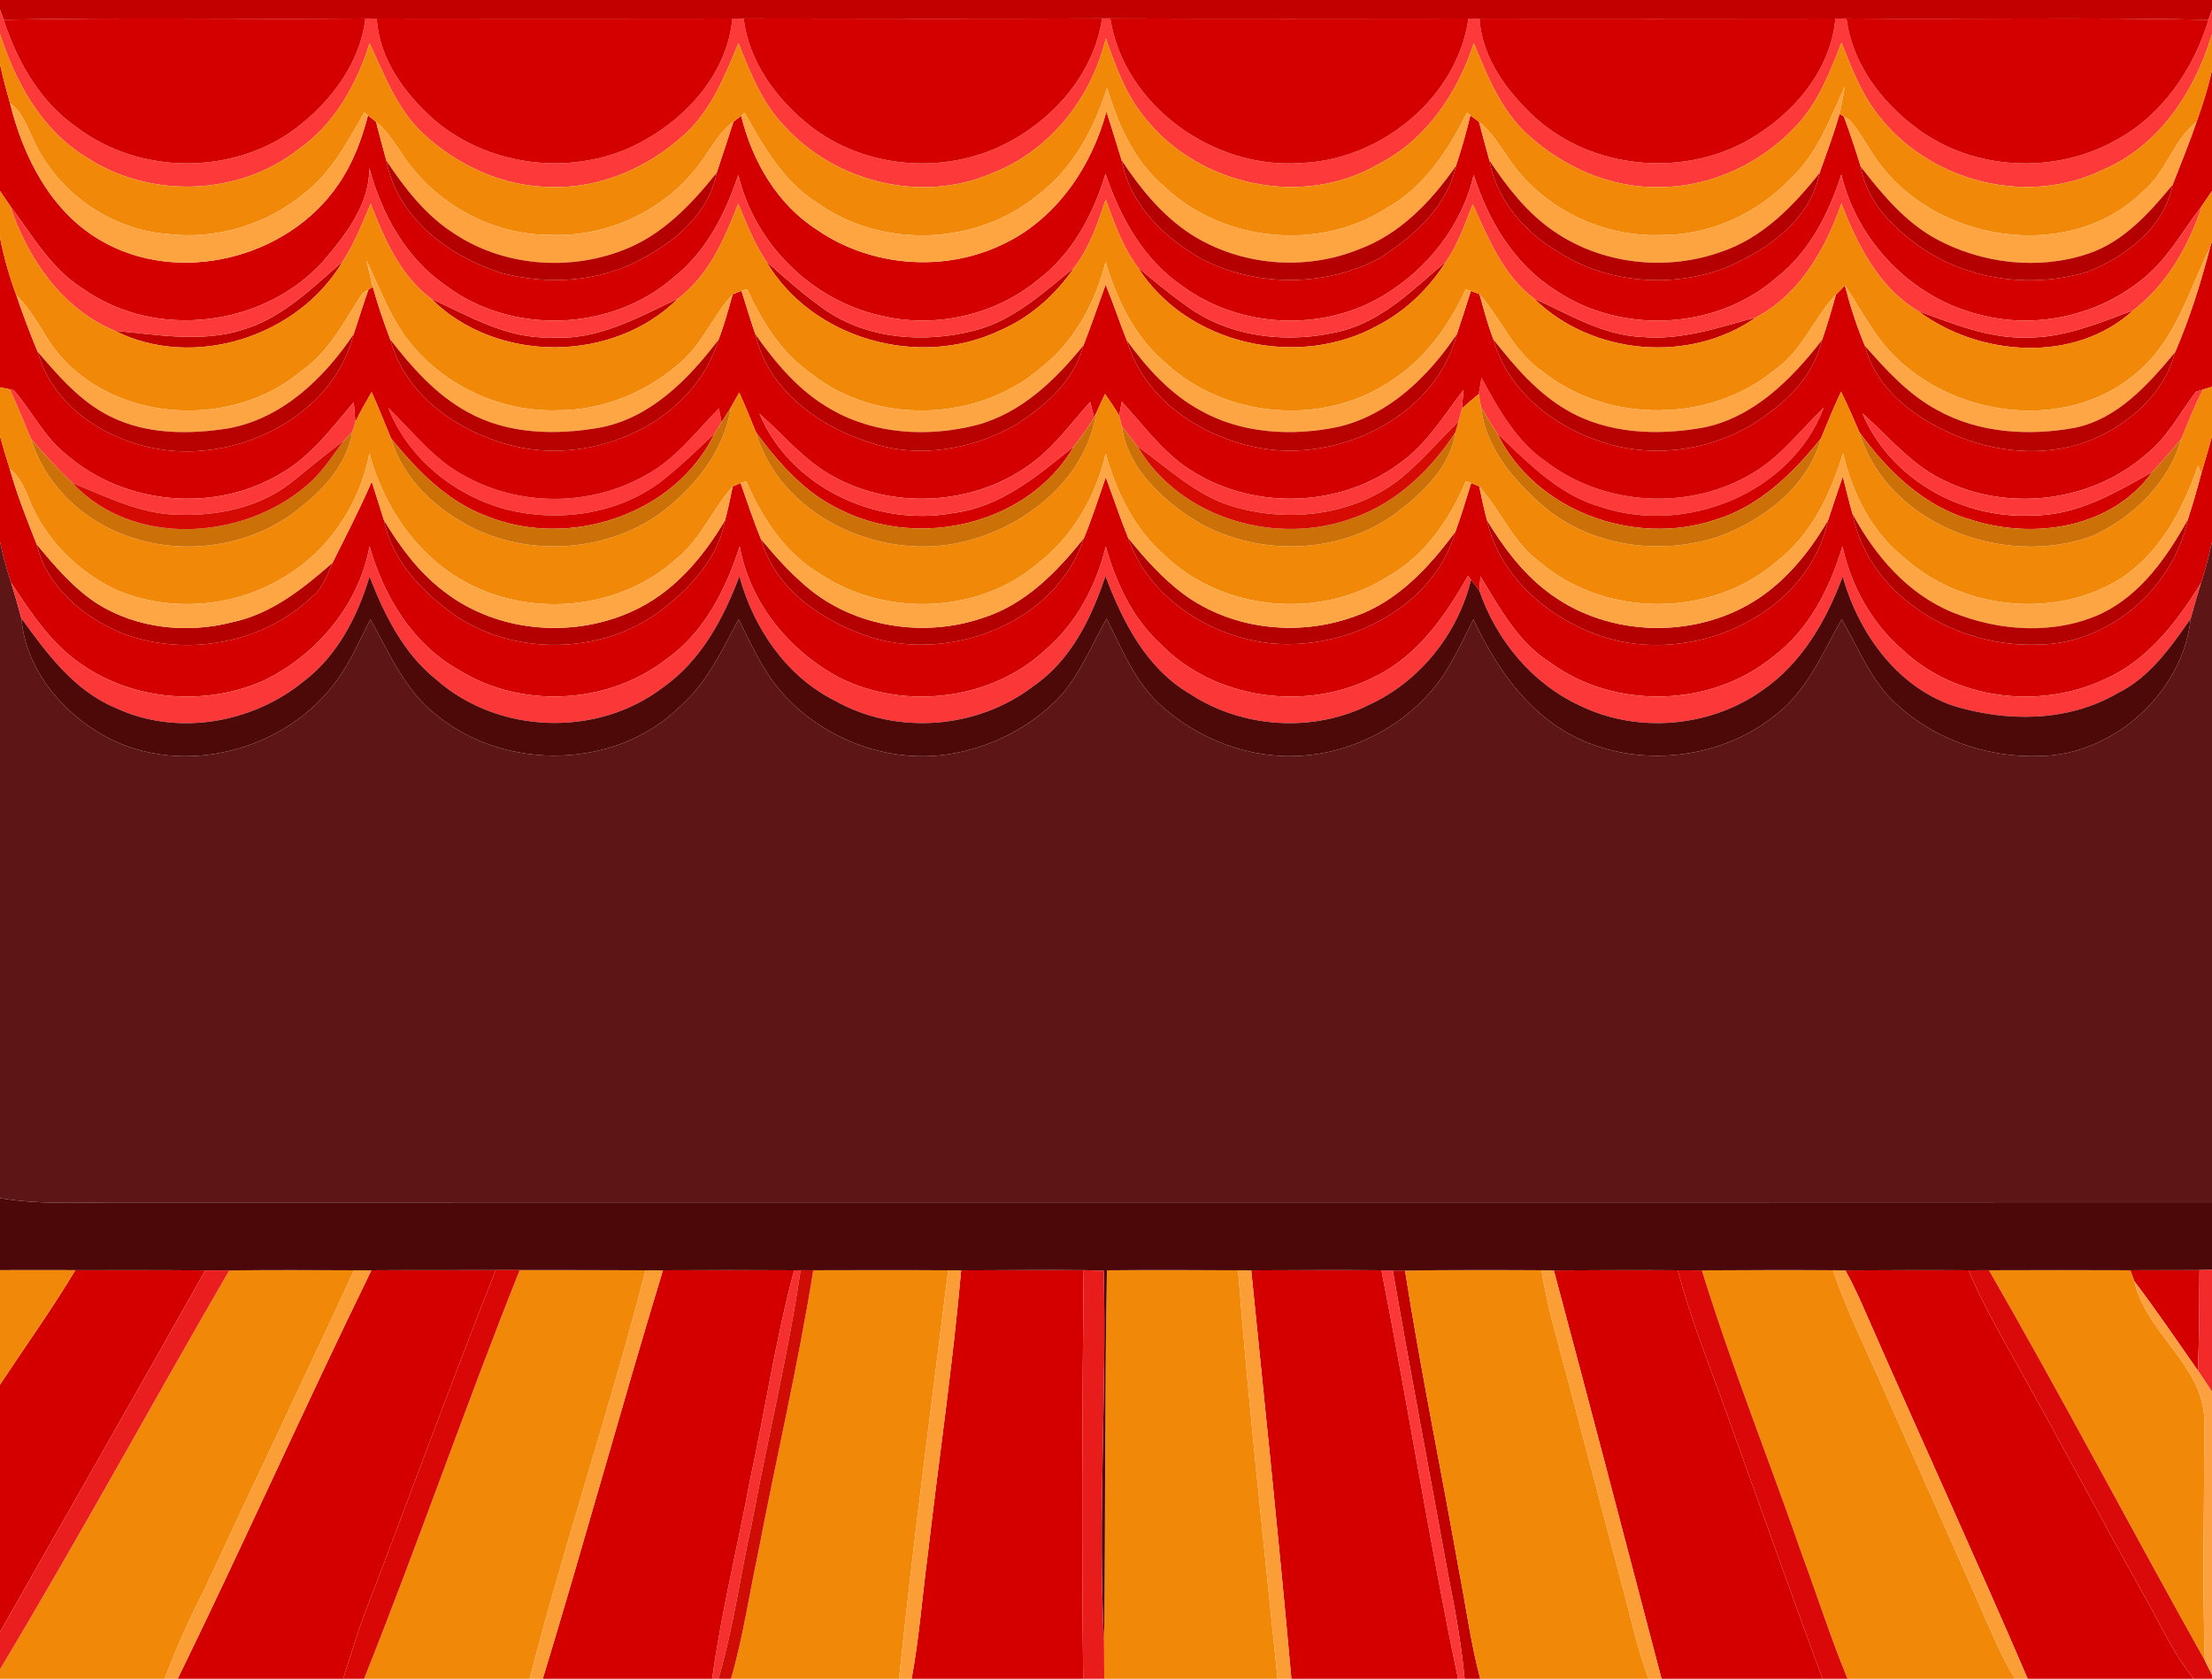 <?xml version="1.0" encoding="UTF-8" ?>
<!DOCTYPE svg PUBLIC "-//W3C//DTD SVG 1.1//EN" "http://www.w3.org/Graphics/SVG/1.1/DTD/svg11.dtd">
<svg width="357pt" height="271pt" viewBox="0 0 357 271" version="1.1" xmlns="http://www.w3.org/2000/svg">
<g id="#c20000ff">
<path fill="#c20000" opacity="1.00" d=" M 0.00 0.00 L 357.00 0.00 L 357.00 1.59 C 356.86 1.99 356.58 2.80 356.44 3.20 C 336.97 2.78 317.49 3.15 298.01 2.99 C 297.41 3.00 296.82 3.00 296.22 3.00 C 277.07 3.04 257.93 3.02 238.78 3.01 C 238.18 3.01 237.59 3.01 237.00 3.00 C 217.73 3.02 198.46 3.05 179.19 2.98 C 178.86 2.98 178.19 2.98 177.86 2.98 C 158.58 3.06 139.30 3.02 120.02 2.99 C 119.41 3.00 118.80 3.01 118.20 3.00 C 99.07 3.02 79.94 3.04 60.81 3.00 C 60.19 3.00 59.58 2.99 58.97 2.99 C 39.51 3.16 20.04 2.79 0.58 3.19 C 0.43 2.79 0.14 1.98 0.00 1.57 L 0.00 0.00 Z" />
<path fill="#c20000" opacity="1.00" d=" M 39.19 53.22 C 45.59 51.33 50.41 46.45 55.32 42.19 C 48.17 54.34 31.27 59.81 18.56 53.40 C 25.39 54.00 32.48 55.37 39.19 53.22 Z" />
<path fill="#c20000" opacity="1.00" d=" M 123.66 42.19 C 126.70 44.90 129.75 47.62 133.08 49.96 C 140.06 54.81 149.24 55.43 157.29 53.35 C 163.58 51.73 168.46 47.20 173.36 43.20 C 170.36 47.60 166.26 51.26 161.34 53.36 C 148.31 59.58 131.04 54.75 123.66 42.19 Z" />
<path fill="#c20000" opacity="1.00" d=" M 216.43 53.45 C 223.21 51.75 228.21 46.58 233.38 42.21 C 230.68 46.51 226.94 50.15 222.43 52.50 C 209.62 59.66 191.63 55.71 183.66 43.19 C 186.22 45.36 188.83 47.49 191.57 49.44 C 198.64 54.58 208.10 55.53 216.43 53.45 Z" />
<path fill="#c20000" opacity="1.00" d=" M 69.58 48.22 C 75.76 51.05 81.94 54.77 88.99 54.46 C 96.40 55.03 102.96 51.24 109.42 48.21 C 98.87 58.67 80.13 58.68 69.58 48.22 Z" />
<path fill="#c20000" opacity="1.00" d=" M 247.59 48.20 C 253.19 50.71 258.66 54.13 264.97 54.39 C 271.29 54.99 277.37 52.85 283.39 51.24 C 272.70 58.77 256.89 57.34 247.59 48.20 Z" />
<path fill="#c20000" opacity="1.00" d=" M 309.59 50.22 C 315.21 52.24 320.92 54.65 327.01 54.49 C 333.05 54.57 338.71 52.17 344.27 50.11 C 334.83 58.74 319.44 57.57 309.59 50.22 Z" />
<path fill="#c20000" opacity="1.00" d=" M 224.79 205.10 C 225.28 205.10 226.27 205.10 226.76 205.10 C 229.30 221.27 232.60 237.31 235.45 253.43 C 236.60 259.28 237.36 265.22 238.90 271.00 L 236.38 271.00 C 235.86 265.37 234.83 259.80 233.73 254.26 C 230.76 237.87 227.62 221.51 224.79 205.10 Z" />
</g>
<g id="#fd3939ff">
<path fill="#fd3939" opacity="1.00" d=" M 0.00 1.57 C 0.14 1.98 0.43 2.79 0.58 3.19 C 2.80 9.95 6.47 16.49 12.46 20.59 C 22.55 28.24 37.61 28.30 47.74 20.71 C 53.40 16.40 58.11 10.22 58.97 2.99 C 59.58 2.99 60.19 3.00 60.81 3.00 C 61.19 9.46 65.22 14.98 69.88 19.17 C 78.26 26.50 90.81 28.36 101.05 24.10 C 109.59 20.42 117.30 12.61 118.20 3.00 C 118.80 3.01 119.41 3.00 120.02 2.99 C 120.87 9.98 125.30 15.99 130.69 20.27 C 139.45 27.19 152.25 28.28 162.17 23.26 C 170.02 19.31 176.56 11.87 177.86 2.98 C 178.19 2.98 178.86 2.98 179.19 2.98 C 181.41 17.13 196.02 27.41 210.03 26.30 C 222.77 25.84 235.16 15.82 237.00 3.00 C 237.59 3.01 238.18 3.01 238.78 3.01 C 239.20 9.47 243.31 14.88 247.91 19.11 C 256.97 27.20 271.11 28.60 281.74 22.84 C 289.07 18.81 295.45 11.61 296.22 3.00 C 296.82 3.00 297.41 3.00 298.01 2.99 C 298.93 10.24 303.62 16.44 309.35 20.70 C 318.48 27.58 331.70 28.20 341.59 22.56 C 349.02 18.53 354.00 11.15 356.44 3.20 C 356.58 2.80 356.86 1.99 357.00 1.59 L 357.00 5.50 C 354.25 14.70 348.49 23.59 339.35 27.42 C 327.38 33.27 312.07 29.48 303.70 19.28 C 300.62 15.69 298.92 11.22 297.20 6.88 C 295.36 11.55 293.52 16.38 290.08 20.13 C 284.47 26.23 276.37 30.17 268.02 30.18 C 260.01 30.46 252.22 26.94 246.40 21.58 C 242.18 17.66 240.02 12.18 237.86 6.97 C 235.22 15.06 230.18 22.59 222.43 26.52 C 210.27 33.60 193.59 30.03 184.88 19.14 C 181.74 15.40 180.05 10.74 178.47 6.19 C 176.15 15.85 169.40 24.41 160.01 28.01 C 148.67 32.86 134.83 29.41 126.61 20.36 C 122.99 16.63 121.07 11.70 119.18 6.95 C 117.02 12.18 114.84 17.66 110.61 21.59 C 104.79 26.95 96.99 30.45 88.98 30.18 C 81.32 30.16 73.92 26.77 68.35 21.62 C 64.09 17.67 62.04 12.11 59.65 6.97 C 57.56 13.66 53.97 20.08 48.10 24.16 C 38.36 31.75 23.96 32.08 13.73 25.26 C 6.66 20.86 2.48 13.23 0.00 5.50 L 0.00 1.57 Z" />
<path fill="#fd3939" opacity="1.00" d=" M 239.10 60.98 C 241.82 66.00 244.69 71.22 249.52 74.52 C 259.04 81.82 273.01 82.51 283.19 76.17 C 287.58 73.50 290.68 69.29 294.35 65.79 C 289.09 79.69 271.96 86.47 258.21 81.78 C 251.50 79.85 246.59 74.66 241.67 70.02 C 240.73 68.59 239.83 67.14 239.01 65.64 C 238.92 65.13 238.74 64.11 238.65 63.61 C 238.76 62.95 238.99 61.64 239.10 60.98 Z" />
<path fill="#fd3939" opacity="1.00" d=" M 62.66 65.83 C 66.63 69.69 70.08 74.28 75.09 76.87 C 83.89 81.76 95.12 81.75 103.91 76.87 C 108.85 74.34 112.21 69.79 116.03 65.92 C 116.13 66.48 116.35 67.60 116.45 68.16 C 116.16 68.63 115.59 69.57 115.30 70.04 C 112.49 72.65 109.75 75.33 106.74 77.70 C 99.71 83.03 90.18 84.36 81.74 82.25 C 73.36 80.02 65.86 74.00 62.66 65.83 Z" />
</g>
<g id="#d40000ff">
<path fill="#d40000" opacity="1.00" d=" M 0.58 3.19 C 20.04 2.79 39.51 3.16 58.97 2.99 C 58.11 10.22 53.40 16.40 47.74 20.71 C 37.61 28.30 22.55 28.24 12.46 20.59 C 6.47 16.49 2.80 9.95 0.58 3.19 Z" />
<path fill="#d40000" opacity="1.00" d=" M 60.81 3.00 C 79.94 3.04 99.07 3.02 118.20 3.00 C 117.30 12.61 109.59 20.42 101.05 24.10 C 90.81 28.36 78.26 26.50 69.88 19.17 C 65.22 14.98 61.19 9.46 60.81 3.00 Z" />
<path fill="#d40000" opacity="1.00" d=" M 120.02 2.99 C 139.30 3.02 158.58 3.06 177.86 2.98 C 176.56 11.87 170.02 19.31 162.17 23.26 C 152.25 28.28 139.45 27.19 130.69 20.27 C 125.30 15.99 120.87 9.98 120.02 2.99 Z" />
<path fill="#d40000" opacity="1.00" d=" M 179.19 2.98 C 198.46 3.05 217.73 3.02 237.00 3.00 C 235.16 15.82 222.77 25.84 210.03 26.30 C 196.02 27.41 181.41 17.13 179.19 2.98 Z" />
<path fill="#d40000" opacity="1.00" d=" M 238.78 3.01 C 257.93 3.02 277.07 3.04 296.22 3.00 C 295.45 11.61 289.07 18.81 281.74 22.84 C 271.11 28.60 256.97 27.20 247.91 19.11 C 243.31 14.88 239.20 9.47 238.78 3.01 Z" />
<path fill="#d40000" opacity="1.00" d=" M 298.01 2.99 C 317.49 3.15 336.97 2.78 356.44 3.20 C 354.00 11.15 349.02 18.53 341.59 22.56 C 331.70 28.20 318.48 27.58 309.35 20.70 C 303.62 16.44 298.93 10.24 298.01 2.99 Z" />
<path fill="#d40000" opacity="1.00" d=" M 0.00 10.37 C 0.46 12.48 1.02 14.57 1.61 16.64 C 3.75 25.33 8.20 34.13 16.18 38.77 C 28.77 46.19 46.53 41.74 54.64 29.72 C 56.94 26.38 58.38 22.54 59.39 18.64 C 59.72 18.90 60.37 19.42 60.69 19.67 C 61.24 21.77 61.77 23.87 62.36 25.95 C 64.08 35.12 72.39 41.35 80.84 44.04 C 88.37 46.06 96.81 45.57 103.70 41.72 C 109.20 38.80 114.44 34.31 115.66 27.91 C 116.57 25.16 117.49 22.42 118.37 19.66 C 118.68 19.42 119.31 18.93 119.62 18.69 C 121.39 25.99 125.44 32.99 131.87 37.10 C 140.47 43.03 152.16 44.00 161.61 39.55 C 170.34 35.54 176.09 27.10 178.57 18.03 C 179.44 20.63 180.21 23.27 181.03 25.89 C 182.35 33.03 187.94 38.46 194.06 41.87 C 202.85 46.34 213.97 46.34 222.68 41.66 C 228.15 38.19 233.53 33.41 234.97 26.81 C 235.87 24.12 236.64 21.39 237.31 18.63 C 237.66 18.89 238.35 19.41 238.70 19.67 C 239.26 21.76 239.80 23.85 240.39 25.93 C 241.53 32.25 245.99 37.39 251.39 40.61 C 259.26 45.71 269.59 46.55 278.32 43.29 C 285.10 40.45 292.15 35.61 293.67 27.92 C 294.79 24.76 295.96 21.61 296.90 18.39 L 297.58 18.80 C 298.59 21.47 299.47 24.19 300.31 26.91 C 301.32 32.81 305.86 37.14 310.61 40.35 C 318.27 45.33 328.22 46.52 336.92 43.87 C 343.11 41.44 349.29 36.73 350.64 29.85 C 351.94 26.46 353.34 23.11 354.51 19.67 C 355.50 16.94 356.37 14.16 357.00 11.32 L 357.00 30.82 C 356.60 31.41 355.80 32.59 355.40 33.18 C 352.19 37.33 349.67 42.17 345.39 45.37 C 338.19 51.06 328.28 53.18 319.40 50.77 C 308.60 48.12 299.72 38.96 297.18 28.18 C 295.14 34.46 292.05 40.64 286.74 44.79 C 277.06 53.27 261.77 54.06 251.13 46.91 C 244.40 42.70 240.18 35.63 237.84 28.21 C 236.03 36.25 230.53 43.26 223.56 47.53 C 213.68 53.65 200.19 53.07 190.84 46.19 C 184.55 41.92 180.79 35.09 178.42 28.05 C 176.44 34.70 173.00 41.09 167.34 45.31 C 160.43 50.92 150.87 53.05 142.22 50.97 C 131.08 48.56 121.73 39.30 119.16 28.22 C 117.08 34.46 114.00 40.62 108.73 44.77 C 98.68 53.54 82.61 54.13 71.96 46.11 C 65.50 41.69 61.62 34.57 59.61 27.16 C 59.61 33.05 55.81 37.89 52.17 42.15 C 42.61 52.79 25.13 54.93 13.42 46.63 C 8.22 43.39 5.20 37.94 1.61 33.19 C 1.21 32.60 0.40 31.42 0.00 30.83 L 0.00 10.37 Z" />
<path fill="#d40000" opacity="1.00" d=" M 0.00 38.34 C 0.63 41.51 1.50 44.62 2.63 47.65 C 3.68 50.73 4.82 53.77 6.07 56.77 C 8.72 66.41 18.67 72.08 28.14 72.80 C 40.34 73.67 53.98 66.36 57.08 53.94 C 57.89 51.55 58.61 49.13 59.46 46.76 L 60.16 46.32 C 60.97 49.20 61.93 52.04 63.00 54.83 C 65.42 63.98 74.24 69.93 83.04 72.03 C 96.05 75.16 111.93 68.13 115.97 54.83 C 116.89 52.44 117.56 49.97 118.25 47.51 C 118.61 47.37 119.31 47.09 119.67 46.95 C 120.40 49.29 121.11 51.63 121.90 53.95 C 123.93 62.94 132.20 68.93 140.60 71.49 C 148.24 74.06 156.78 72.58 163.70 68.70 C 168.62 65.68 173.34 61.53 174.87 55.74 C 176.13 52.50 177.25 49.21 178.44 45.95 C 179.68 48.93 180.67 52.01 181.88 55.00 C 184.85 65.19 195.30 71.49 205.41 72.62 C 217.80 73.85 231.85 66.55 235.12 53.96 C 235.91 51.64 236.63 49.30 237.39 46.97 C 237.73 47.10 238.43 47.36 238.78 47.49 C 239.46 49.95 240.12 52.42 241.03 54.81 C 243.32 63.05 250.71 68.86 258.60 71.36 C 266.51 73.99 275.47 72.85 282.62 68.63 C 287.77 65.46 292.65 61.03 294.06 54.90 C 294.91 52.49 295.61 50.03 296.30 47.57 C 296.78 47.07 297.26 46.57 297.75 46.08 C 298.61 49.39 299.65 52.66 300.98 55.82 C 302.92 63.23 309.61 67.92 316.38 70.60 C 323.19 73.25 331.07 73.76 337.89 70.86 C 343.90 68.22 349.35 63.42 351.04 56.87 C 353.40 51.41 355.17 45.73 356.68 39.98 L 357.00 38.96 L 357.00 62.44 C 356.63 62.55 355.88 62.78 355.50 62.89 C 355.23 62.98 354.69 63.14 354.42 63.23 C 351.80 66.65 349.81 70.64 346.35 73.35 C 337.71 80.91 324.63 82.65 314.26 77.79 C 308.77 75.40 304.98 70.61 300.60 66.74 C 305.03 77.34 316.74 83.84 328.03 83.20 C 335.12 83.25 341.40 79.57 347.37 76.18 C 340.84 85.29 328.22 87.17 318.09 83.89 C 310.48 81.73 304.63 75.99 300.09 69.76 C 299.15 67.56 298.18 65.37 297.13 63.22 C 295.97 65.69 294.94 68.21 293.91 70.73 C 289.42 76.38 283.98 81.73 276.91 83.88 C 263.86 88.30 247.87 82.58 241.67 70.02 C 246.59 74.66 251.50 79.85 258.21 81.78 C 271.96 86.47 289.09 79.69 294.35 65.79 C 290.68 69.29 287.58 73.50 283.19 76.17 C 273.01 82.51 259.04 81.82 249.52 74.52 C 244.69 71.22 241.82 66.00 239.10 60.98 C 238.99 61.64 238.76 62.95 238.65 63.61 C 237.73 64.37 236.82 65.14 235.94 65.95 C 236.01 65.20 236.13 63.68 236.20 62.92 C 233.01 67.10 230.22 71.76 225.84 74.82 C 216.41 81.87 202.76 82.38 192.75 76.25 C 187.97 73.45 184.73 68.84 181.05 64.84 C 180.95 65.40 180.74 66.53 180.63 67.10 C 179.93 65.88 179.15 64.74 178.34 63.60 C 177.85 64.62 177.38 65.64 176.92 66.68 L 176.57 67.36 C 176.41 66.75 176.11 65.51 175.95 64.89 C 173.08 68.04 170.57 71.57 167.20 74.24 C 158.04 81.55 144.47 82.55 134.28 76.80 C 129.73 74.28 126.42 70.17 122.57 66.78 C 127.56 78.61 141.41 85.13 153.83 82.81 C 161.50 81.88 167.55 76.74 173.32 72.05 C 166.04 84.69 148.37 88.73 135.66 82.29 C 129.94 79.63 125.69 74.76 122.01 69.78 C 121.13 67.63 120.26 65.47 119.31 63.35 C 118.98 63.95 118.30 65.15 117.97 65.75 C 117.46 66.55 116.96 67.36 116.45 68.16 C 116.35 67.60 116.13 66.48 116.03 65.92 C 112.21 69.79 108.85 74.34 103.91 76.87 C 95.12 81.75 83.89 81.76 75.09 76.87 C 70.08 74.28 66.63 69.69 62.66 65.83 C 65.86 74.00 73.36 80.02 81.74 82.25 C 90.18 84.36 99.71 83.03 106.74 77.70 C 109.75 75.33 112.49 72.65 115.30 70.04 C 108.93 83.11 91.90 88.66 78.66 83.36 C 72.22 81.01 67.33 75.94 63.09 70.73 C 62.06 68.25 61.09 65.74 59.98 63.29 C 59.06 64.89 58.12 66.48 57.34 68.16 C 57.28 67.35 57.16 65.72 57.10 64.91 C 53.56 69.09 50.20 73.65 45.35 76.42 C 34.68 82.89 20.05 81.53 10.67 73.34 C 7.12 70.54 5.15 66.36 2.24 63.00 L 1.61 62.85 C 1.21 62.77 0.40 62.60 0.00 62.52 L 0.00 38.34 Z" />
<path fill="#d40000" opacity="1.00" d=" M 0.00 70.38 C 0.47 72.15 1.00 73.91 1.56 75.65 C 2.73 79.84 4.33 83.87 5.93 87.90 C 7.57 94.78 13.44 99.60 19.71 102.23 C 29.94 106.11 42.36 103.96 50.35 96.35 C 52.11 94.97 52.80 92.80 53.67 90.84 C 55.83 86.50 58.08 82.20 59.99 77.74 C 60.67 79.79 61.28 81.87 61.95 83.92 C 63.28 90.57 68.21 95.66 73.57 99.43 C 83.71 106.19 98.34 105.60 107.72 97.72 C 112.06 94.17 115.98 89.66 117.02 83.98 C 117.51 82.18 117.87 80.35 118.25 78.53 C 118.57 78.39 119.21 78.12 119.53 77.98 C 120.57 81.01 121.61 84.05 122.81 87.02 C 125.15 95.34 133.12 100.54 140.96 103.00 C 154.00 106.78 170.58 100.31 174.95 86.83 C 176.27 83.62 177.34 80.32 178.46 77.05 C 179.68 80.29 180.77 83.59 182.07 86.81 C 185.32 96.45 195.24 102.80 205.08 103.85 C 217.30 105.03 231.33 98.18 234.90 85.81 C 235.84 83.23 236.62 80.59 237.44 77.97 C 237.76 78.11 238.41 78.38 238.74 78.52 C 239.13 80.34 239.49 82.17 239.99 83.98 C 242.11 93.52 250.72 100.55 259.83 103.12 C 273.99 107.07 291.82 99.03 295.05 83.94 C 295.83 81.61 296.59 79.26 297.42 76.94 C 297.94 78.95 298.41 80.96 298.98 82.95 C 301.64 96.44 315.98 104.62 329.04 104.05 C 340.42 103.91 350.72 94.96 353.08 83.93 C 353.88 81.45 354.61 78.95 355.27 76.43 C 355.86 74.41 356.48 72.40 357.00 70.37 L 357.00 87.46 C 356.53 89.70 355.94 91.91 355.24 94.09 C 351.35 100.37 346.64 106.61 339.68 109.65 C 329.16 114.60 315.61 112.96 307.06 104.90 C 302.06 100.58 298.77 94.61 297.36 88.20 C 295.30 95.04 291.91 101.76 286.04 106.10 C 275.98 114.22 260.57 114.59 250.15 106.92 C 244.96 103.65 242.04 98.13 238.94 93.06 C 238.89 93.62 238.79 94.75 238.74 95.31 C 238.41 94.89 237.74 94.04 237.41 93.61 L 236.92 92.96 C 233.28 99.37 228.87 105.77 222.07 109.14 C 210.92 115.00 195.99 112.99 187.18 103.83 C 182.70 99.67 180.08 94.01 178.47 88.21 C 176.92 94.53 173.78 100.52 168.81 104.82 C 160.09 113.00 146.22 114.69 135.58 109.45 C 127.46 105.15 121.00 97.36 119.38 88.19 C 117.14 95.20 113.61 102.17 107.44 106.49 C 97.98 113.75 84.09 114.44 73.99 108.11 C 66.53 103.92 61.94 96.22 59.64 88.18 C 57.94 97.59 51.21 105.60 42.74 109.78 C 33.26 114.09 21.49 113.15 12.96 107.10 C 8.17 103.81 4.96 98.83 1.80 94.08 C 1.08 91.91 0.48 89.70 0.00 87.47 L 0.00 70.38 Z" />
<path fill="#d40000" opacity="1.00" d=" M 12.16 205.04 C 19.15 205.03 26.13 205.02 33.12 205.08 C 22.17 224.58 11.03 243.99 0.00 263.45 L 0.00 223.52 C 4.06 217.36 8.37 211.37 12.16 205.04 Z" />
<path fill="#d40000" opacity="1.00" d=" M 59.94 205.06 C 66.62 205.01 73.31 205.05 80.00 205.02 C 72.85 223.07 66.22 241.32 59.25 259.43 C 57.75 263.22 56.63 267.13 55.38 271.00 L 28.68 271.00 C 39.36 249.15 49.26 226.91 59.94 205.06 Z" />
<path fill="#d40000" opacity="1.00" d=" M 106.99 205.06 C 114.05 205.01 121.11 205.02 128.17 205.06 C 125.16 216.25 123.48 227.75 121.02 239.06 C 119.04 249.72 116.41 260.26 114.94 271.00 L 87.60 271.00 C 94.28 249.09 100.32 226.98 106.99 205.06 Z" />
<path fill="#d40000" opacity="1.00" d=" M 155.12 205.07 C 161.71 205.07 168.30 204.95 174.89 205.04 C 174.68 227.02 174.55 249.02 174.82 271.00 L 147.13 271.00 C 148.36 264.34 148.86 257.57 149.75 250.86 C 151.51 235.59 153.77 220.38 155.12 205.07 Z" />
<path fill="#d40000" opacity="1.00" d=" M 201.94 205.07 C 208.94 205.05 215.95 204.98 222.96 205.06 C 227.28 227.00 230.73 249.12 235.32 271.00 L 208.42 271.00 C 206.45 249.00 204.15 227.04 201.94 205.07 Z" />
<path fill="#d40000" opacity="1.00" d=" M 250.78 205.08 C 257.44 205.06 264.11 204.99 270.79 205.06 C 272.84 212.97 275.96 220.54 278.70 228.22 C 283.84 242.48 288.89 256.78 294.14 271.00 L 268.16 271.00 C 262.39 249.02 256.66 227.03 250.78 205.08 Z" />
<path fill="#d40000" opacity="1.00" d=" M 297.84 205.08 C 304.46 205.05 311.08 205.00 317.70 205.06 C 320.03 210.58 323.05 215.76 325.94 221.00 C 332.81 233.19 339.31 245.59 346.17 257.79 C 348.68 262.26 350.81 266.99 354.05 271.00 L 327.26 271.00 C 318.84 251.44 309.96 232.08 301.41 212.57 C 300.30 210.03 299.18 207.50 297.84 205.08 Z" />
<path fill="#d40000" opacity="1.00" d=" M 343.82 205.05 C 347.54 205.05 351.26 205.03 354.98 205.02 C 354.95 210.43 354.94 215.84 354.73 221.25 C 351.32 216.41 348.03 211.50 344.44 206.79 C 344.29 206.35 343.98 205.48 343.82 205.05 Z" />
</g>
<g id="#f18808ff">
<path fill="#f18808" opacity="1.00" d=" M 0.00 5.50 C 2.48 13.23 6.66 20.86 13.73 25.26 C 23.96 32.08 38.36 31.75 48.10 24.16 C 53.97 20.08 57.56 13.66 59.65 6.97 C 62.04 12.11 64.09 17.67 68.35 21.62 C 73.92 26.77 81.32 30.16 88.98 30.18 C 96.99 30.45 104.79 26.95 110.61 21.59 C 114.84 17.66 117.02 12.18 119.18 6.95 C 121.07 11.70 122.99 16.63 126.61 20.36 C 134.83 29.41 148.67 32.86 160.01 28.01 C 169.40 24.41 176.15 15.85 178.47 6.19 C 180.05 10.74 181.74 15.40 184.88 19.14 C 193.59 30.03 210.27 33.60 222.43 26.52 C 230.18 22.59 235.22 15.06 237.86 6.97 C 240.02 12.18 242.18 17.66 246.40 21.58 C 252.22 26.94 260.01 30.46 268.02 30.18 C 276.37 30.17 284.47 26.23 290.08 20.13 C 293.52 16.38 295.36 11.55 297.20 6.88 C 298.92 11.22 300.62 15.69 303.70 19.28 C 312.07 29.48 327.38 33.27 339.35 27.42 C 348.49 23.59 354.25 14.70 357.00 5.50 L 357.00 11.32 C 356.37 14.16 355.50 16.94 354.51 19.67 C 350.71 22.64 349.62 27.81 345.87 30.88 C 333.80 42.73 311.80 39.04 302.62 25.38 C 301.24 23.40 300.14 21.22 298.54 19.40 C 298.30 19.25 297.82 18.95 297.58 18.80 L 296.90 18.39 C 297.23 16.91 297.48 15.42 297.76 13.93 C 295.33 19.19 293.30 24.90 288.91 28.91 C 283.51 34.58 275.86 38.00 268.01 37.95 C 258.43 38.29 248.82 33.51 243.46 25.54 C 241.99 23.49 240.72 21.22 238.70 19.67 C 238.35 19.41 237.66 18.89 237.31 18.63 L 236.74 18.19 C 233.72 24.32 229.78 30.30 223.64 33.68 C 212.69 40.65 197.33 39.02 187.93 30.13 C 183.06 26.06 180.44 20.12 178.68 14.17 C 176.55 20.82 173.16 27.26 167.45 31.51 C 157.64 39.59 142.56 40.21 132.14 32.90 C 126.57 29.51 123.28 23.74 120.19 18.21 L 119.62 18.69 C 119.31 18.93 118.68 19.42 118.37 19.66 C 116.07 21.31 114.79 23.91 113.14 26.13 C 107.69 33.74 98.33 38.27 88.99 37.93 C 79.51 38.00 70.25 32.94 65.04 25.06 C 63.72 23.17 62.53 21.12 60.69 19.67 C 60.37 19.42 59.72 18.90 59.39 18.64 L 58.80 18.15 C 56.10 22.84 53.51 27.82 49.14 31.20 C 43.04 36.25 34.94 38.73 27.06 37.78 C 17.83 37.07 9.28 31.05 5.43 22.65 C 4.40 20.51 3.63 18.09 1.61 16.64 C 1.02 14.57 0.46 12.48 0.00 10.37 L 0.00 5.50 Z" />
</g>
<g id="#fea441ff">
<path fill="#fea441" opacity="1.00" d=" M 167.45 31.51 C 173.16 27.26 176.55 20.82 178.68 14.17 C 180.44 20.12 183.06 26.06 187.93 30.13 C 197.33 39.02 212.69 40.65 223.64 33.68 C 229.78 30.30 233.72 24.32 236.74 18.19 L 237.31 18.63 C 236.64 21.39 235.87 24.12 234.97 26.81 C 230.99 32.51 225.96 37.82 219.28 40.26 C 210.53 43.80 200.10 42.90 192.15 37.78 C 187.55 34.78 184.03 30.43 181.03 25.89 C 180.21 23.27 179.44 20.63 178.57 18.03 C 176.09 27.10 170.34 35.54 161.61 39.55 C 152.16 44.00 140.47 43.03 131.87 37.10 C 125.44 32.99 121.39 25.99 119.62 18.69 L 120.19 18.21 C 123.28 23.74 126.57 29.51 132.14 32.90 C 142.56 40.21 157.64 39.59 167.45 31.51 Z" />
<path fill="#fea441" opacity="1.00" d=" M 297.58 18.80 C 297.82 18.95 298.30 19.25 298.54 19.40 C 300.14 21.22 301.24 23.40 302.62 25.38 C 311.80 39.04 333.80 42.73 345.87 30.88 C 349.62 27.81 350.71 22.64 354.51 19.67 C 353.34 23.11 351.94 26.46 350.64 29.85 C 346.89 34.35 342.76 39.03 337.03 40.95 C 328.98 43.66 319.82 42.57 312.40 38.53 C 307.42 35.79 303.74 31.33 300.31 26.91 C 299.47 24.19 298.59 21.47 297.58 18.80 Z" />
</g>
<g id="#fda33fff">
<path fill="#fda33f" opacity="1.00" d=" M 288.91 28.91 C 293.30 24.90 295.33 19.19 297.76 13.93 C 297.48 15.42 297.23 16.91 296.90 18.39 C 295.96 21.61 294.79 24.76 293.67 27.92 C 289.43 33.28 284.41 38.45 277.76 40.66 C 268.88 43.84 258.45 42.68 250.68 37.26 C 246.42 34.34 243.23 30.18 240.39 25.93 C 239.80 23.85 239.26 21.76 238.70 19.67 C 240.72 21.22 241.99 23.49 243.46 25.54 C 248.82 33.51 258.43 38.29 268.01 37.95 C 275.86 38.00 283.51 34.58 288.91 28.91 Z" />
<path fill="#fda33f" opacity="1.00" d=" M 1.61 16.64 C 3.63 18.09 4.40 20.51 5.43 22.65 C 9.28 31.05 17.83 37.07 27.06 37.78 C 34.94 38.73 43.04 36.25 49.14 31.20 C 53.51 27.82 56.10 22.84 58.80 18.15 L 59.39 18.64 C 58.38 22.54 56.94 26.38 54.64 29.72 C 46.53 41.74 28.77 46.19 16.18 38.77 C 8.20 34.13 3.75 25.33 1.61 16.64 Z" />
</g>
<g id="#fda23eff">
<path fill="#fda23e" opacity="1.00" d=" M 60.69 19.67 C 62.53 21.12 63.72 23.17 65.04 25.06 C 70.25 32.94 79.51 38.00 88.99 37.93 C 98.33 38.27 107.69 33.74 113.14 26.13 C 114.79 23.91 116.07 21.31 118.37 19.66 C 117.49 22.42 116.57 25.16 115.66 27.91 C 111.55 33.03 106.82 38.03 100.54 40.39 C 91.71 43.81 81.18 42.97 73.25 37.67 C 68.69 34.76 65.33 30.39 62.36 25.95 C 61.77 23.87 61.24 21.77 60.69 19.67 Z" />
</g>
<g id="#b40000ff">
<path fill="#b40000" opacity="1.00" d=" M 80.84 44.04 C 72.39 41.35 64.08 35.12 62.36 25.95 C 65.33 30.39 68.69 34.76 73.25 37.67 C 81.18 42.97 91.71 43.81 100.54 40.39 C 106.82 38.03 111.55 33.03 115.66 27.91 C 114.44 34.31 109.20 38.80 103.70 41.72 C 96.81 45.57 88.37 46.06 80.84 44.04 Z" />
<path fill="#b40000" opacity="1.00" d=" M 181.03 25.89 C 184.03 30.43 187.55 34.78 192.15 37.78 C 200.10 42.90 210.53 43.80 219.28 40.26 C 225.96 37.82 230.99 32.51 234.97 26.81 C 233.53 33.41 228.15 38.19 222.68 41.66 C 213.97 46.34 202.85 46.34 194.06 41.87 C 187.94 38.46 182.35 33.03 181.03 25.89 Z" />
<path fill="#b40000" opacity="1.00" d=" M 251.39 40.61 C 245.99 37.39 241.53 32.25 240.39 25.93 C 243.23 30.18 246.42 34.34 250.68 37.26 C 258.45 42.68 268.88 43.84 277.76 40.66 C 284.41 38.45 289.43 33.28 293.67 27.92 C 292.15 35.61 285.10 40.45 278.32 43.29 C 269.59 46.55 259.26 45.71 251.39 40.61 Z" />
<path fill="#b40000" opacity="1.00" d=" M 61.95 83.92 C 64.52 88.24 67.57 92.35 71.59 95.42 C 80.43 102.33 93.32 103.21 103.22 98.10 C 109.22 95.03 113.64 89.68 117.02 83.98 C 115.98 89.66 112.06 94.17 107.72 97.72 C 98.34 105.60 83.71 106.19 73.57 99.43 C 68.21 95.66 63.28 90.57 61.95 83.92 Z" />
<path fill="#b40000" opacity="1.00" d=" M 239.99 83.98 C 242.57 88.24 245.61 92.34 249.59 95.40 C 258.62 102.46 271.88 103.26 281.87 97.77 C 287.57 94.65 291.83 89.49 295.05 83.94 C 291.82 99.03 273.99 107.07 259.83 103.12 C 250.72 100.55 242.11 93.52 239.99 83.98 Z" />
<path fill="#b40000" opacity="1.00" d=" M 218.55 99.53 C 225.50 97.16 230.65 91.56 234.90 85.81 C 231.33 98.18 217.30 105.03 205.08 103.85 C 195.24 102.80 185.32 96.45 182.07 86.81 C 184.74 90.14 187.62 93.36 191.05 95.93 C 198.85 101.65 209.53 102.81 218.55 99.53 Z" />
<path fill="#b40000" opacity="1.00" d=" M 122.81 87.02 C 125.09 89.77 127.49 92.44 130.22 94.75 C 137.96 101.32 149.27 103.01 158.77 99.69 C 165.53 97.51 170.65 92.26 174.95 86.83 C 170.58 100.31 154.00 106.78 140.96 103.00 C 133.12 100.54 125.15 95.34 122.81 87.02 Z" />
</g>
<g id="#fe3939ff">
<path fill="#fe3939" opacity="1.00" d=" M 59.61 27.16 C 61.62 34.57 65.50 41.69 71.96 46.11 C 82.61 54.13 98.68 53.54 108.73 44.77 C 114.00 40.62 117.08 34.46 119.16 28.22 C 121.73 39.30 131.08 48.56 142.22 50.97 C 150.87 53.05 160.43 50.92 167.34 45.31 C 173.00 41.09 176.44 34.70 178.42 28.05 C 180.79 35.09 184.55 41.92 190.84 46.19 C 200.19 53.07 213.68 53.65 223.56 47.53 C 230.53 43.26 236.03 36.25 237.84 28.21 C 240.18 35.63 244.40 42.70 251.13 46.91 C 261.77 54.06 277.06 53.27 286.74 44.79 C 292.05 40.64 295.14 34.46 297.18 28.18 C 299.72 38.96 308.60 48.12 319.40 50.77 C 328.28 53.18 338.19 51.06 345.39 45.37 C 349.67 42.17 352.19 37.33 355.40 33.18 C 353.26 39.68 349.78 45.88 344.27 50.11 C 338.71 52.17 333.05 54.57 327.01 54.49 C 320.92 54.65 315.21 52.24 309.59 50.22 C 303.20 46.42 299.81 39.54 297.18 32.88 C 294.60 40.21 290.51 47.49 283.39 51.24 C 277.37 52.85 271.29 54.99 264.97 54.39 C 258.66 54.13 253.19 50.71 247.59 48.20 C 242.57 44.44 240.22 38.47 237.68 32.97 C 236.44 36.13 235.33 39.40 233.38 42.21 C 228.21 46.58 223.21 51.75 216.43 53.45 C 208.10 55.53 198.64 54.58 191.57 49.44 C 188.83 47.49 186.22 45.36 183.66 43.19 C 181.21 39.90 179.82 36.01 178.45 32.20 C 177.19 36.04 175.84 39.95 173.36 43.20 C 168.46 47.20 163.58 51.73 157.29 53.35 C 149.24 55.43 140.06 54.81 133.08 49.96 C 129.75 47.62 126.70 44.90 123.66 42.19 C 121.72 39.32 120.49 36.05 119.14 32.88 C 116.95 38.55 114.42 44.43 109.42 48.21 C 102.96 51.24 96.40 55.03 88.99 54.46 C 81.94 54.77 75.76 51.05 69.58 48.22 C 64.57 44.45 62.02 38.56 59.83 32.88 C 58.47 36.04 57.23 39.30 55.32 42.19 C 50.41 46.45 45.59 51.33 39.19 53.22 C 32.48 55.37 25.39 54.00 18.56 53.40 C 10.02 49.92 4.44 41.67 1.61 33.19 C 5.20 37.94 8.22 43.39 13.42 46.63 C 25.13 54.93 42.61 52.79 52.17 42.15 C 55.81 37.89 59.61 33.05 59.61 27.16 Z" />
</g>
<g id="#b50000ff">
<path fill="#b50000" opacity="1.00" d=" M 310.61 40.35 C 305.86 37.14 301.32 32.81 300.31 26.91 C 303.74 31.33 307.42 35.79 312.40 38.53 C 319.82 42.57 328.98 43.66 337.03 40.95 C 342.76 39.03 346.89 34.35 350.64 29.85 C 349.29 36.73 343.11 41.44 336.92 43.87 C 328.22 46.52 318.27 45.33 310.61 40.35 Z" />
<path fill="#b50000" opacity="1.00" d=" M 5.93 87.90 C 8.82 91.35 11.78 94.85 15.56 97.36 C 21.99 101.46 30.14 102.32 37.45 100.45 C 43.78 99.12 48.93 95.00 53.67 90.84 C 52.80 92.80 52.11 94.97 50.35 96.35 C 42.36 103.96 29.94 106.11 19.71 102.23 C 13.44 99.60 7.57 94.78 5.93 87.90 Z" />
</g>
<g id="#f28808ff">
<path fill="#f28808" opacity="1.00" d=" M 0.00 30.83 C 0.40 31.42 1.21 32.60 1.61 33.19 C 4.44 41.67 10.02 49.92 18.56 53.40 C 31.27 59.81 48.17 54.34 55.32 42.19 C 57.23 39.30 58.47 36.04 59.83 32.88 C 62.02 38.56 64.57 44.45 69.58 48.22 C 80.13 58.68 98.87 58.67 109.42 48.21 C 114.42 44.43 116.95 38.55 119.14 32.88 C 120.49 36.05 121.72 39.32 123.66 42.19 C 131.04 54.75 148.31 59.58 161.34 53.36 C 166.26 51.26 170.36 47.60 173.36 43.20 C 175.84 39.95 177.19 36.04 178.45 32.20 C 179.82 36.01 181.21 39.90 183.66 43.19 C 191.63 55.71 209.62 59.66 222.43 52.50 C 226.94 50.15 230.68 46.51 233.38 42.21 C 235.33 39.40 236.44 36.13 237.68 32.97 C 240.22 38.47 242.57 44.44 247.59 48.20 C 256.89 57.34 272.70 58.77 283.39 51.24 C 290.51 47.49 294.60 40.21 297.18 32.88 C 299.81 39.54 303.20 46.42 309.59 50.22 C 319.44 57.57 334.83 58.74 344.27 50.11 C 349.78 45.88 353.26 39.68 355.40 33.18 C 355.80 32.59 356.60 31.41 357.00 30.82 L 357.00 38.96 L 356.68 39.98 C 353.25 46.90 351.14 54.87 345.01 60.04 C 333.36 70.27 313.91 67.31 304.20 55.79 C 301.73 52.77 299.93 49.30 297.75 46.08 C 297.26 46.57 296.78 47.07 296.30 47.57 C 292.74 51.32 290.91 56.53 286.58 59.59 C 276.09 68.31 259.68 68.47 249.00 60.00 C 244.37 56.92 242.34 51.54 238.78 47.49 C 238.43 47.36 237.73 47.10 237.39 46.97 C 237.18 46.91 236.76 46.79 236.55 46.73 C 233.76 52.81 229.66 58.38 223.86 61.89 C 213.05 68.80 197.76 67.41 188.30 58.75 C 183.22 54.55 180.27 48.48 178.44 42.27 C 176.80 48.79 173.48 54.99 168.16 59.24 C 157.96 68.12 141.41 68.76 130.81 60.22 C 126.03 56.88 122.98 51.85 120.56 46.67 C 120.34 46.74 119.89 46.88 119.67 46.95 C 119.31 47.09 118.61 47.37 118.25 47.51 C 115.22 50.80 113.51 55.12 110.19 58.18 C 104.73 63.17 97.46 66.26 90.01 66.24 C 79.39 66.59 68.66 60.78 63.57 51.38 C 61.92 48.35 60.61 45.15 59.15 42.02 C 59.48 43.45 59.79 44.89 60.16 46.32 L 59.46 46.76 C 59.22 46.91 58.73 47.21 58.49 47.36 C 55.61 51.76 53.21 56.67 48.76 59.78 C 37.06 69.81 16.72 68.21 7.94 55.10 C 6.32 52.51 4.81 49.82 2.63 47.65 C 1.50 44.62 0.63 41.51 0.00 38.34 L 0.00 30.83 Z" />
<path fill="#f28808" opacity="1.00" d=" M 0.00 62.52 C 0.40 62.60 1.21 62.77 1.61 62.85 C 2.83 65.46 3.87 68.14 4.99 70.79 C 7.01 77.44 12.10 82.82 18.39 85.65 C 27.49 89.84 38.84 88.87 47.02 83.04 C 51.55 79.72 55.92 75.43 56.88 69.65 C 56.99 69.28 57.23 68.53 57.34 68.16 C 58.12 66.48 59.06 64.89 59.98 63.29 C 61.09 65.74 62.06 68.25 63.09 70.73 C 65.05 77.42 70.54 82.38 76.63 85.38 C 85.95 89.81 97.62 88.98 106.16 83.15 C 111.93 78.94 116.83 72.99 117.97 65.75 C 118.30 65.15 118.98 63.95 119.31 63.35 C 120.26 65.47 121.13 67.63 122.01 69.78 C 125.89 83.14 141.54 90.41 154.66 87.64 C 165.04 85.47 175.21 77.62 176.92 66.68 C 177.38 65.64 177.85 64.62 178.34 63.60 C 179.15 64.74 179.93 65.88 180.63 67.10 C 180.74 67.52 180.95 68.38 181.06 68.80 C 181.85 74.86 186.41 79.47 191.14 82.88 C 201.15 89.97 215.75 90.06 225.60 82.62 C 229.83 79.34 234.06 75.30 234.91 69.75 C 235.02 69.32 235.26 68.47 235.38 68.04 C 235.52 67.52 235.80 66.48 235.94 65.95 C 236.82 65.14 237.73 64.37 238.65 63.61 C 238.74 64.11 238.92 65.13 239.01 65.64 C 239.69 72.06 244.02 77.21 248.65 81.34 C 256.37 88.22 267.92 89.84 277.56 86.55 C 284.82 83.83 291.76 78.50 293.91 70.73 C 294.94 68.21 295.97 65.69 297.13 63.22 C 298.18 65.37 299.15 67.56 300.09 69.76 C 304.61 84.74 323.49 91.69 337.56 86.56 C 344.24 83.59 350.01 77.95 352.06 70.80 C 353.12 68.13 354.22 65.47 355.50 62.89 C 355.88 62.78 356.63 62.55 357.00 62.44 L 357.00 70.37 C 356.48 72.40 355.86 74.41 355.27 76.43 C 355.14 76.12 354.88 75.49 354.74 75.17 C 352.26 82.39 348.45 89.62 341.73 93.71 C 331.00 100.07 316.29 98.22 307.13 89.86 C 301.96 85.68 298.95 79.55 297.46 73.18 C 295.42 79.80 292.32 86.37 286.68 90.68 C 276.10 99.82 259.01 99.75 248.42 90.66 C 244.15 87.50 242.20 82.38 238.74 78.52 C 238.41 78.38 237.76 78.11 237.44 77.97 C 237.22 77.90 236.79 77.75 236.57 77.68 C 233.95 83.89 229.98 89.69 224.00 93.06 C 212.87 100.15 197.06 98.66 187.66 89.34 C 182.91 85.12 180.14 79.24 178.45 73.22 C 176.87 80.04 173.26 86.39 167.73 90.77 C 158.07 99.13 142.94 99.68 132.39 92.66 C 126.69 89.29 123.02 83.62 120.43 77.69 C 120.20 77.76 119.76 77.91 119.53 77.98 C 119.21 78.12 118.57 78.39 118.25 78.53 C 114.94 82.21 113.10 87.08 109.14 90.22 C 100.60 97.95 87.46 99.62 77.05 94.91 C 68.12 90.94 62.11 82.44 59.62 73.18 C 58.04 81.56 52.83 89.23 45.36 93.44 C 37.44 98.12 27.30 98.84 18.82 95.25 C 12.48 92.30 7.19 86.92 4.62 80.39 C 3.91 78.64 3.09 76.85 1.56 75.65 C 1.00 73.91 0.47 72.15 0.00 70.38 L 0.00 62.52 Z" />
<path fill="#f28808" opacity="1.00" d=" M 37.00 205.08 C 43.71 205.00 50.42 205.02 57.14 205.06 C 49.14 222.40 40.87 239.61 32.83 256.93 C 30.47 261.50 28.40 266.20 26.56 271.00 L 0.00 271.00 L 0.00 269.47 C 12.74 248.24 24.58 226.49 37.00 205.08 Z" />
<path fill="#f28808" opacity="1.00" d=" M 83.88 205.02 C 90.65 205.03 97.42 205.02 104.19 205.06 C 98.52 227.19 91.19 248.87 85.48 271.00 L 58.76 271.00 C 67.50 249.15 75.15 226.87 83.88 205.02 Z" />
<path fill="#f28808" opacity="1.00" d=" M 131.26 205.05 C 138.52 205.03 145.77 205.01 153.03 205.06 C 150.30 227.03 147.39 248.98 145.10 271.00 L 117.98 271.00 C 119.93 264.25 120.94 257.28 122.41 250.42 C 125.30 235.28 128.84 220.26 131.26 205.05 Z" />
<path fill="#f28808" opacity="1.00" d=" M 178.65 205.06 C 185.71 204.99 192.76 205.02 199.82 205.06 C 201.51 227.07 203.98 249.03 206.19 271.00 L 178.22 271.00 C 178.20 269.07 178.20 267.13 178.19 265.21 C 178.44 245.16 178.27 225.10 178.65 205.06 Z" />
<path fill="#f28808" opacity="1.00" d=" M 226.76 205.10 C 234.09 205.00 241.43 205.01 248.76 205.05 C 249.28 207.84 249.82 210.63 250.54 213.37 C 254.45 227.84 258.18 242.35 262.04 256.83 C 263.32 261.57 264.32 266.40 266.08 271.00 L 238.90 271.00 C 237.36 265.22 236.60 259.28 235.45 253.43 C 232.60 237.31 229.30 221.27 226.76 205.10 Z" />
<path fill="#f28808" opacity="1.00" d=" M 274.67 205.07 C 281.72 205.03 288.78 205.00 295.83 205.05 C 298.05 211.57 301.14 217.74 303.90 224.04 C 309.02 235.58 314.18 247.11 319.29 258.67 C 321.14 262.83 322.83 267.09 325.20 271.00 L 298.18 271.00 C 295.48 264.48 293.35 257.74 290.89 251.12 C 285.56 235.75 279.47 220.62 274.67 205.07 Z" />
<path fill="#f28808" opacity="1.00" d=" M 321.00 205.05 C 328.61 205.03 336.21 205.01 343.82 205.05 C 343.98 205.48 344.29 206.35 344.44 206.79 C 346.39 215.41 356.06 220.61 355.76 229.93 C 355.78 242.63 355.41 255.35 355.85 268.05 C 344.11 247.12 332.98 225.84 321.00 205.05 Z" />
</g>
<g id="#fea545ff">
<path fill="#fea545" opacity="1.00" d=" M 345.01 60.04 C 351.14 54.87 353.25 46.90 356.68 39.98 C 355.17 45.73 353.40 51.41 351.04 56.87 C 346.72 62.05 341.82 67.60 334.90 69.05 C 327.50 70.41 319.43 69.94 312.73 66.24 C 308.05 63.74 304.43 59.76 300.98 55.82 C 299.65 52.66 298.61 49.39 297.75 46.08 C 299.93 49.30 301.73 52.77 304.20 55.79 C 313.91 67.31 333.36 70.27 345.01 60.04 Z" />
</g>
<g id="#fea544ff">
<path fill="#fea544" opacity="1.00" d=" M 59.15 42.02 C 60.61 45.15 61.92 48.35 63.57 51.38 C 68.66 60.78 79.39 66.59 90.01 66.24 C 97.46 66.26 104.73 63.17 110.19 58.18 C 113.51 55.12 115.22 50.80 118.25 47.51 C 117.56 49.97 116.89 52.44 115.97 54.83 C 111.16 61.17 105.10 67.39 96.98 69.00 C 89.82 70.29 81.94 70.14 75.45 66.51 C 70.38 63.74 66.50 59.34 63.00 54.83 C 61.93 52.04 60.97 49.20 60.16 46.32 C 59.79 44.89 59.48 43.45 59.15 42.02 Z" />
<path fill="#fea544" opacity="1.00" d=" M 238.78 47.49 C 242.34 51.54 244.37 56.92 249.00 60.00 C 259.68 68.47 276.09 68.31 286.58 59.59 C 290.91 56.53 292.74 51.32 296.30 47.57 C 295.61 50.03 294.91 52.49 294.06 54.90 C 289.16 61.19 283.08 67.35 274.98 69.01 C 267.57 70.35 259.40 70.08 252.77 66.14 C 248.02 63.36 244.40 59.09 241.03 54.81 C 240.12 52.42 239.46 49.95 238.78 47.49 Z" />
<path fill="#fea544" opacity="1.00" d=" M 59.62 73.18 C 62.11 82.44 68.12 90.94 77.05 94.91 C 87.46 99.62 100.60 97.95 109.14 90.22 C 113.10 87.08 114.94 82.21 118.25 78.53 C 117.87 80.35 117.51 82.18 117.02 83.98 C 113.64 89.68 109.22 95.03 103.22 98.10 C 93.32 103.21 80.43 102.33 71.59 95.42 C 67.57 92.35 64.52 88.24 61.95 83.92 C 61.28 81.87 60.67 79.79 59.99 77.74 C 58.08 82.20 55.83 86.50 53.67 90.84 C 48.93 95.00 43.78 99.12 37.45 100.45 C 30.14 102.32 21.99 101.46 15.56 97.36 C 11.78 94.85 8.82 91.35 5.93 87.90 C 4.33 83.87 2.73 79.84 1.56 75.65 C 3.09 76.85 3.91 78.64 4.62 80.39 C 7.19 86.92 12.48 92.30 18.82 95.25 C 27.30 98.84 37.44 98.12 45.36 93.44 C 52.83 89.23 58.04 81.56 59.62 73.18 Z" />
<path fill="#fea544" opacity="1.00" d=" M 178.45 73.22 C 180.14 79.24 182.91 85.12 187.66 89.34 C 197.06 98.66 212.87 100.15 224.00 93.06 C 229.98 89.69 233.95 83.89 236.57 77.68 C 236.79 77.75 237.22 77.90 237.44 77.97 C 236.62 80.59 235.84 83.23 234.90 85.81 C 230.65 91.56 225.50 97.16 218.55 99.53 C 209.53 102.81 198.85 101.65 191.05 95.93 C 187.62 93.36 184.74 90.14 182.07 86.81 C 180.77 83.59 179.68 80.29 178.46 77.05 C 177.34 80.32 176.27 83.62 174.95 86.83 C 170.65 92.26 165.53 97.51 158.77 99.69 C 149.27 103.01 137.96 101.32 130.22 94.75 C 127.49 92.44 125.09 89.77 122.81 87.02 C 121.61 84.05 120.57 81.01 119.53 77.98 C 119.76 77.91 120.20 77.76 120.43 77.69 C 123.02 83.62 126.69 89.29 132.39 92.66 C 142.94 99.68 158.07 99.13 167.73 90.77 C 173.26 86.39 176.87 80.04 178.45 73.22 Z" />
</g>
<g id="#fea543ff">
<path fill="#fea543" opacity="1.00" d=" M 178.44 42.27 C 180.27 48.48 183.22 54.55 188.30 58.75 C 197.76 67.41 213.05 68.80 223.86 61.89 C 229.66 58.38 233.76 52.81 236.55 46.73 C 236.76 46.79 237.18 46.91 237.39 46.97 C 236.63 49.30 235.91 51.64 235.12 53.96 C 230.52 60.78 224.15 67.04 215.88 68.93 C 208.51 70.45 200.39 70.02 193.73 66.25 C 188.87 63.62 185.10 59.41 181.88 55.00 C 180.67 52.01 179.68 48.93 178.44 45.95 C 177.25 49.21 176.13 52.50 174.87 55.74 C 170.32 61.36 164.80 66.71 157.62 68.61 C 149.82 70.61 141.05 70.15 134.00 66.00 C 128.97 63.14 125.18 58.62 121.90 53.95 C 121.11 51.63 120.40 49.29 119.67 46.95 C 119.89 46.88 120.34 46.74 120.56 46.67 C 122.98 51.85 126.03 56.88 130.81 60.22 C 141.41 68.76 157.96 68.12 168.16 59.24 C 173.48 54.99 176.80 48.79 178.44 42.27 Z" />
<path fill="#fea543" opacity="1.00" d=" M 58.49 47.36 C 58.73 47.21 59.22 46.91 59.46 46.76 C 58.61 49.13 57.89 51.55 57.08 53.94 C 52.34 61.02 45.63 67.50 36.97 69.13 C 30.57 70.16 23.64 70.17 17.72 67.19 C 12.99 64.83 9.46 60.73 6.07 56.77 C 4.82 53.77 3.68 50.73 2.63 47.65 C 4.81 49.82 6.32 52.51 7.94 55.10 C 16.72 68.21 37.06 69.81 48.76 59.78 C 53.21 56.67 55.61 51.76 58.49 47.36 Z" />
<path fill="#fea543" opacity="1.00" d=" M 286.68 90.68 C 292.32 86.37 295.42 79.80 297.46 73.18 C 298.95 79.55 301.96 85.68 307.13 89.86 C 316.29 98.22 331.00 100.07 341.73 93.71 C 348.45 89.62 352.26 82.39 354.74 75.17 C 354.88 75.49 355.14 76.12 355.27 76.43 C 354.61 78.95 353.88 81.45 353.08 83.93 C 349.73 89.94 345.54 95.97 339.17 99.04 C 331.62 102.53 322.65 101.93 315.07 98.83 C 307.87 95.86 302.58 89.68 298.98 82.95 C 298.41 80.96 297.94 78.95 297.42 76.94 C 296.59 79.26 295.83 81.61 295.05 83.94 C 291.83 89.49 287.57 94.65 281.87 97.77 C 271.88 103.26 258.62 102.46 249.59 95.40 C 245.61 92.34 242.57 88.24 239.99 83.98 C 239.49 82.17 239.13 80.34 238.74 78.52 C 242.20 82.38 244.15 87.50 248.42 90.66 C 259.01 99.75 276.10 99.82 286.68 90.68 Z" />
</g>
<g id="#b70200ff">
<path fill="#b70200" opacity="1.00" d=" M 36.97 69.13 C 45.63 67.50 52.34 61.02 57.08 53.94 C 53.98 66.36 40.34 73.67 28.14 72.80 C 18.67 72.08 8.72 66.41 6.07 56.77 C 9.46 60.73 12.99 64.83 17.72 67.19 C 23.64 70.17 30.57 70.16 36.97 69.13 Z" />
<path fill="#b70200" opacity="1.00" d=" M 121.90 53.95 C 125.18 58.62 128.97 63.14 134.00 66.00 C 141.05 70.15 149.82 70.61 157.62 68.61 C 164.80 66.71 170.32 61.36 174.87 55.74 C 173.34 61.53 168.62 65.68 163.70 68.70 C 156.78 72.58 148.24 74.06 140.60 71.49 C 132.20 68.93 123.93 62.94 121.90 53.95 Z" />
<path fill="#b70200" opacity="1.00" d=" M 215.88 68.93 C 224.15 67.04 230.52 60.78 235.12 53.96 C 231.85 66.55 217.80 73.85 205.41 72.62 C 195.30 71.49 184.85 65.19 181.88 55.00 C 185.10 59.41 188.87 63.62 193.73 66.25 C 200.39 70.02 208.51 70.45 215.88 68.93 Z" />
<path fill="#b70200" opacity="1.00" d=" M 63.00 54.83 C 66.50 59.34 70.38 63.74 75.45 66.51 C 81.94 70.14 89.82 70.29 96.98 69.00 C 105.10 67.39 111.16 61.17 115.97 54.83 C 111.93 68.13 96.05 75.16 83.04 72.03 C 74.24 69.93 65.42 63.98 63.00 54.83 Z" />
<path fill="#b70200" opacity="1.00" d=" M 241.03 54.81 C 244.40 59.09 248.02 63.36 252.77 66.14 C 259.40 70.08 267.57 70.35 274.98 69.01 C 283.08 67.35 289.16 61.19 294.06 54.90 C 292.65 61.03 287.77 65.46 282.62 68.63 C 275.47 72.85 266.51 73.99 258.60 71.36 C 250.71 68.86 243.32 63.05 241.03 54.81 Z" />
<path fill="#b70200" opacity="1.00" d=" M 300.98 55.82 C 304.43 59.76 308.05 63.74 312.73 66.24 C 319.43 69.94 327.50 70.41 334.90 69.05 C 341.82 67.60 346.72 62.05 351.04 56.87 C 349.35 63.42 343.90 68.22 337.89 70.86 C 331.07 73.76 323.19 73.25 316.38 70.60 C 309.61 67.92 302.92 63.23 300.98 55.82 Z" />
</g>
<g id="#fd3838ff">
<path fill="#fd3838" opacity="1.00" d=" M 2.24 63.00 C 5.15 66.36 7.12 70.54 10.67 73.34 C 20.05 81.53 34.68 82.89 45.35 76.42 C 50.20 73.65 53.56 69.09 57.10 64.91 C 57.16 65.72 57.28 67.35 57.34 68.16 C 57.23 68.53 56.99 69.28 56.88 69.65 C 56.53 70.03 55.83 70.79 55.48 71.17 C 52.54 73.30 49.79 75.69 46.94 77.94 C 41.88 81.88 35.28 83.29 28.96 83.09 C 22.83 83.08 17.27 80.20 11.70 77.98 C 9.31 75.73 7.09 73.30 4.99 70.79 C 3.87 68.14 2.83 65.46 1.61 62.85 L 2.24 63.00 Z" />
<path fill="#fd3838" opacity="1.00" d=" M 354.42 63.23 C 354.69 63.14 355.23 62.98 355.50 62.89 C 354.22 65.47 353.12 68.13 352.06 70.80 C 350.56 72.65 348.98 74.43 347.37 76.18 C 341.40 79.57 335.12 83.25 328.03 83.20 C 316.74 83.84 305.03 77.34 300.60 66.74 C 304.98 70.61 308.77 75.40 314.26 77.79 C 324.63 82.65 337.71 80.91 346.35 73.35 C 349.81 70.64 351.80 66.65 354.42 63.23 Z" />
<path fill="#fd3838" opacity="1.00" d=" M 225.84 74.82 C 230.22 71.76 233.01 67.10 236.20 62.92 C 236.13 63.68 236.01 65.20 235.94 65.95 C 235.80 66.48 235.52 67.52 235.38 68.04 C 232.30 71.08 229.47 74.39 226.14 77.16 C 218.69 83.16 208.22 84.45 199.19 81.81 C 193.15 80.12 188.60 75.60 183.60 72.08 C 182.74 71.00 181.88 69.92 181.06 68.80 C 180.95 68.38 180.74 67.52 180.63 67.10 C 180.74 66.53 180.95 65.40 181.05 64.84 C 184.73 68.84 187.97 73.45 192.75 76.25 C 202.76 82.38 216.41 81.87 225.84 74.82 Z" />
<path fill="#fd3838" opacity="1.00" d=" M 167.20 74.24 C 170.57 71.57 173.08 68.04 175.95 64.89 C 176.11 65.51 176.41 66.75 176.57 67.36 C 175.67 69.05 174.45 70.52 173.32 72.05 C 167.55 76.74 161.50 81.88 153.83 82.81 C 141.41 85.13 127.56 78.61 122.57 66.78 C 126.42 70.17 129.73 74.28 134.28 76.80 C 144.47 82.55 158.04 81.55 167.20 74.24 Z" />
<path fill="#fd3838" opacity="1.00" d=" M 286.04 106.10 C 291.91 101.76 295.30 95.04 297.36 88.20 C 298.77 94.61 302.06 100.58 307.06 104.90 C 315.61 112.96 329.16 114.60 339.68 109.65 C 346.64 106.61 351.35 100.37 355.24 94.09 C 354.65 96.01 354.09 97.93 353.56 99.86 C 350.33 104.47 346.95 109.36 341.74 111.91 C 333.75 116.58 323.81 116.58 315.15 113.90 C 306.01 110.72 299.95 102.09 297.39 93.07 C 294.75 100.18 290.82 107.04 284.45 111.42 C 276.04 117.42 264.35 118.45 255.05 113.93 C 247.28 110.37 241.49 103.33 238.74 95.31 C 238.79 94.75 238.89 93.62 238.94 93.06 C 242.04 98.13 244.96 103.65 250.15 106.92 C 260.57 114.59 275.98 114.22 286.04 106.10 Z" />
</g>
<g id="#cb7107ff">
<path fill="#cb7107" opacity="1.00" d=" M 116.45 68.16 C 116.96 67.36 117.46 66.55 117.97 65.75 C 116.83 72.99 111.93 78.94 106.16 83.15 C 97.62 88.98 85.95 89.81 76.63 85.38 C 70.54 82.38 65.05 77.42 63.09 70.73 C 67.33 75.94 72.22 81.01 78.66 83.36 C 91.90 88.66 108.93 83.11 115.30 70.04 C 115.59 69.57 116.16 68.63 116.45 68.16 Z" />
<path fill="#cb7107" opacity="1.00" d=" M 239.01 65.64 C 239.83 67.14 240.73 68.59 241.67 70.02 C 247.87 82.58 263.86 88.30 276.91 83.88 C 283.98 81.73 289.42 76.38 293.91 70.73 C 291.76 78.50 284.82 83.83 277.56 86.55 C 267.92 89.84 256.37 88.22 248.65 81.34 C 244.02 77.21 239.69 72.06 239.01 65.64 Z" />
<path fill="#cb7107" opacity="1.00" d=" M 176.57 67.36 L 176.92 66.68 C 175.21 77.62 165.04 85.47 154.66 87.64 C 141.54 90.41 125.89 83.14 122.01 69.78 C 125.69 74.76 129.94 79.63 135.66 82.29 C 148.37 88.73 166.04 84.69 173.32 72.05 C 174.45 70.52 175.67 69.05 176.57 67.36 Z" />
<path fill="#cb7107" opacity="1.00" d=" M 181.06 68.80 C 181.88 69.92 182.74 71.00 183.60 72.08 C 190.47 83.75 206.13 88.25 218.55 83.55 C 225.47 81.11 230.96 75.80 234.91 69.75 C 234.06 75.30 229.83 79.34 225.60 82.62 C 215.75 90.06 201.15 89.97 191.14 82.88 C 186.41 79.47 181.85 74.86 181.06 68.80 Z" />
<path fill="#cb7107" opacity="1.00" d=" M 55.48 71.17 C 55.83 70.79 56.53 70.03 56.88 69.65 C 55.92 75.43 51.55 79.72 47.02 83.04 C 38.84 88.87 27.49 89.84 18.39 85.65 C 12.10 82.82 7.01 77.44 4.99 70.79 C 7.09 73.30 9.31 75.73 11.70 77.98 C 21.43 88.38 39.06 87.26 49.44 78.42 C 51.89 76.40 53.59 73.68 55.48 71.17 Z" />
<path fill="#cb7107" opacity="1.00" d=" M 300.09 69.76 C 304.63 75.99 310.48 81.73 318.09 83.89 C 328.22 87.17 340.84 85.29 347.37 76.18 C 348.98 74.43 350.56 72.65 352.06 70.80 C 350.01 77.95 344.24 83.59 337.56 86.56 C 323.49 91.69 304.61 84.74 300.09 69.76 Z" />
</g>
<g id="#d60b04ff">
<path fill="#d60b04" opacity="1.00" d=" M 226.14 77.16 C 229.47 74.39 232.30 71.08 235.38 68.04 C 235.26 68.47 235.02 69.32 234.91 69.75 C 230.96 75.80 225.47 81.11 218.55 83.55 C 206.13 88.25 190.47 83.75 183.60 72.08 C 188.60 75.60 193.15 80.12 199.19 81.81 C 208.22 84.45 218.69 83.16 226.14 77.16 Z" />
</g>
<g id="#d60a04ff">
<path fill="#d60a04" opacity="1.00" d=" M 46.94 77.94 C 49.79 75.69 52.54 73.30 55.48 71.17 C 53.59 73.68 51.89 76.40 49.44 78.42 C 39.06 87.26 21.43 88.38 11.70 77.98 C 17.27 80.20 22.83 83.08 28.96 83.09 C 35.28 83.29 41.88 81.88 46.94 77.94 Z" />
</g>
<g id="#b30000ff">
<path fill="#b30000" opacity="1.00" d=" M 298.98 82.95 C 302.58 89.68 307.87 95.86 315.07 98.83 C 322.65 101.93 331.62 102.53 339.17 99.04 C 345.54 95.97 349.73 89.94 353.08 83.93 C 350.72 94.96 340.42 103.91 329.04 104.05 C 315.98 104.62 301.64 96.44 298.98 82.95 Z" />
</g>
<g id="#5e1515ff">
<path fill="#5e1515" opacity="1.00" d=" M 0.00 87.47 C 0.48 89.70 1.08 91.91 1.80 94.08 C 2.38 95.98 2.94 97.89 3.46 99.82 C 4.12 108.00 10.03 115.08 17.05 118.91 C 29.60 125.67 46.48 121.12 54.55 109.56 C 56.68 106.58 58.11 103.21 59.78 99.98 C 62.85 105.45 65.40 111.56 70.52 115.49 C 81.71 124.56 99.60 124.21 109.91 113.91 C 114.16 110.13 116.56 104.88 119.21 99.97 C 121.16 103.85 122.93 107.89 125.74 111.26 C 132.25 119.03 142.84 123.26 152.92 121.78 C 159.84 120.74 166.48 117.40 171.25 112.25 C 174.42 108.59 176.25 104.03 178.61 99.85 C 181.04 104.73 183.13 110.01 187.24 113.76 C 193.34 119.35 201.72 122.55 210.02 122.00 C 217.93 121.51 225.56 117.71 230.81 111.79 C 233.87 108.33 235.73 104.05 237.79 99.97 C 241.27 107.37 246.07 114.52 253.41 118.56 C 264.16 124.35 278.45 122.71 287.58 114.57 C 292.06 110.65 294.34 105.01 297.24 99.96 C 299.52 103.92 301.30 108.21 304.23 111.77 C 310.40 118.69 319.82 122.33 329.03 122.04 C 341.06 122.00 352.30 111.79 353.56 99.86 C 354.09 97.93 354.65 96.01 355.24 94.09 C 355.94 91.91 356.53 89.70 357.00 87.46 L 357.00 194.07 C 244.00 194.12 131.00 194.08 18.00 194.10 C 11.99 194.14 5.94 194.44 0.00 193.40 L 0.00 87.47 Z" />
</g>
<g id="#fc3737ff">
<path fill="#fc3737" opacity="1.00" d=" M 59.64 88.18 C 61.94 96.22 66.53 103.92 73.99 108.11 C 84.09 114.44 97.98 113.75 107.44 106.49 C 113.61 102.17 117.14 95.20 119.38 88.19 C 121.00 97.36 127.46 105.15 135.58 109.45 C 146.22 114.69 160.09 113.00 168.81 104.82 C 173.78 100.52 176.92 94.53 178.47 88.21 C 180.08 94.01 182.70 99.67 187.18 103.83 C 195.99 112.99 210.92 115.00 222.07 109.14 C 228.87 105.77 233.28 99.37 236.92 92.96 L 237.41 93.61 C 235.26 102.37 229.12 110.04 220.90 113.80 C 211.82 118.33 200.45 117.55 191.99 111.97 C 184.96 107.84 181.19 100.33 178.41 92.99 C 176.15 99.76 172.84 106.61 166.78 110.76 C 157.75 117.69 144.72 118.73 134.78 113.12 C 126.87 109.17 121.63 101.40 119.33 93.02 C 116.74 99.88 113.14 106.65 107.00 110.96 C 96.40 119.10 80.34 118.52 70.35 109.65 C 65.07 105.41 62.05 99.24 59.64 93.08 C 57.70 99.53 54.47 105.83 49.00 109.99 C 40.66 116.80 28.50 118.90 18.63 114.26 C 11.96 111.48 7.56 105.48 3.46 99.82 C 2.94 97.89 2.38 95.98 1.80 94.08 C 4.96 98.83 8.17 103.81 12.96 107.10 C 21.49 113.15 33.26 114.09 42.74 109.78 C 51.21 105.60 57.94 97.59 59.64 88.18 Z" />
<path fill="#fc3737" opacity="1.00" d=" M 222.96 205.06 C 223.42 205.07 224.33 205.09 224.79 205.10 C 227.62 221.51 230.76 237.87 233.73 254.26 C 234.83 259.80 235.86 265.37 236.38 271.00 L 235.32 271.00 C 230.73 249.12 227.28 227.00 222.96 205.06 Z" />
</g>
<g id="#4d0808ff">
<path fill="#4d0808" opacity="1.00" d=" M 59.64 93.08 C 62.05 99.24 65.07 105.41 70.35 109.65 C 80.34 118.52 96.40 119.10 107.00 110.96 C 113.14 106.65 116.74 99.88 119.33 93.02 C 121.63 101.40 126.87 109.17 134.78 113.12 C 144.72 118.73 157.75 117.69 166.78 110.76 C 172.84 106.61 176.15 99.76 178.41 92.99 C 181.19 100.33 184.96 107.84 191.99 111.97 C 200.45 117.55 211.82 118.33 220.90 113.80 C 229.12 110.04 235.26 102.37 237.41 93.61 C 237.74 94.04 238.41 94.89 238.74 95.31 C 241.49 103.33 247.28 110.37 255.05 113.93 C 264.35 118.45 276.04 117.42 284.45 111.42 C 290.82 107.04 294.75 100.18 297.39 93.07 C 299.95 102.09 306.01 110.72 315.15 113.90 C 323.81 116.58 333.75 116.58 341.74 111.91 C 346.95 109.36 350.33 104.47 353.56 99.86 C 352.30 111.79 341.06 122.00 329.03 122.04 C 319.82 122.33 310.40 118.69 304.23 111.77 C 301.30 108.21 299.52 103.92 297.24 99.96 C 294.34 105.01 292.06 110.65 287.58 114.57 C 278.45 122.71 264.16 124.35 253.41 118.56 C 246.07 114.52 241.27 107.37 237.79 99.97 C 235.73 104.05 233.87 108.33 230.81 111.79 C 225.56 117.71 217.93 121.51 210.02 122.00 C 201.72 122.55 193.34 119.35 187.24 113.76 C 183.13 110.01 181.04 104.73 178.61 99.85 C 176.25 104.03 174.42 108.59 171.25 112.25 C 166.48 117.40 159.84 120.74 152.92 121.78 C 142.84 123.26 132.25 119.03 125.74 111.26 C 122.93 107.89 121.16 103.85 119.21 99.97 C 116.56 104.88 114.16 110.13 109.91 113.91 C 99.60 124.21 81.71 124.56 70.52 115.49 C 65.40 111.56 62.85 105.45 59.78 99.98 C 58.11 103.21 56.68 106.58 54.55 109.56 C 46.48 121.12 29.60 125.67 17.05 118.91 C 10.03 115.08 4.12 108.00 3.46 99.82 C 7.56 105.48 11.96 111.48 18.63 114.26 C 28.50 118.90 40.66 116.80 49.00 109.99 C 54.47 105.83 57.70 99.53 59.64 93.08 Z" />
</g>
<g id="#4c0808ff">
<path fill="#4c0808" opacity="1.00" d=" M 0.00 193.40 C 5.94 194.44 11.99 194.14 18.00 194.10 C 131.00 194.08 244.00 194.12 357.00 194.07 L 357.00 204.99 C 356.49 205.00 355.48 205.01 354.98 205.02 C 351.26 205.03 347.54 205.05 343.82 205.05 C 336.21 205.01 328.61 205.03 321.00 205.05 C 320.17 205.05 318.52 205.06 317.70 205.06 C 311.08 205.00 304.46 205.05 297.84 205.08 C 297.34 205.07 296.33 205.05 295.83 205.05 C 288.78 205.00 281.72 205.03 274.67 205.07 C 273.37 205.07 272.08 205.06 270.79 205.06 C 264.11 204.99 257.44 205.06 250.78 205.08 C 250.27 205.07 249.26 205.06 248.76 205.05 C 241.43 205.01 234.09 205.00 226.76 205.10 C 226.27 205.10 225.28 205.10 224.79 205.10 C 224.33 205.09 223.42 205.07 222.96 205.06 C 215.95 204.98 208.94 205.05 201.94 205.07 C 201.41 205.06 200.35 205.06 199.82 205.06 C 192.76 205.02 185.71 204.99 178.65 205.06 C 178.27 225.10 178.44 245.16 178.19 265.21 C 177.16 245.18 178.63 225.14 178.13 205.11 C 177.32 205.09 175.70 205.06 174.89 205.04 C 168.30 204.95 161.71 205.07 155.12 205.07 C 154.60 205.06 153.55 205.06 153.03 205.06 C 145.77 205.01 138.52 205.03 131.26 205.05 C 130.75 205.05 129.72 205.05 129.21 205.05 L 128.17 205.06 C 121.11 205.02 114.05 205.01 106.99 205.06 C 106.29 205.06 104.89 205.06 104.19 205.06 C 97.42 205.02 90.65 205.03 83.88 205.02 C 82.58 205.02 81.29 205.02 80.00 205.02 C 73.31 205.05 66.62 205.01 59.94 205.06 C 59.24 205.06 57.84 205.06 57.14 205.06 C 50.42 205.02 43.71 205.00 37.00 205.08 C 35.70 205.08 34.41 205.08 33.12 205.08 C 26.13 205.02 19.15 205.03 12.16 205.04 C 8.11 205.01 4.05 205.04 0.00 205.04 L 0.00 193.40 Z" />
</g>
<g id="#f28809ff">
<path fill="#f28809" opacity="1.00" d=" M 0.00 205.04 C 4.05 205.04 8.11 205.01 12.16 205.04 C 8.37 211.37 4.06 217.36 0.00 223.52 L 0.00 205.04 Z" />
</g>
<g id="#ea1e1eff">
<path fill="#ea1e1e" opacity="1.00" d=" M 33.12 205.08 C 34.41 205.08 35.70 205.08 37.00 205.08 C 24.58 226.49 12.74 248.24 0.00 269.47 L 0.00 263.45 C 11.03 243.99 22.17 224.58 33.12 205.08 Z" />
</g>
<g id="#fb9e35ff">
<path fill="#fb9e35" opacity="1.00" d=" M 57.14 205.06 C 57.84 205.06 59.24 205.06 59.94 205.06 C 49.26 226.91 39.36 249.15 28.68 271.00 L 26.56 271.00 C 28.40 266.20 30.47 261.50 32.83 256.93 C 40.87 239.61 49.14 222.40 57.14 205.06 Z" />
<path fill="#fb9e35" opacity="1.00" d=" M 104.19 205.06 C 104.89 205.06 106.29 205.06 106.99 205.06 C 100.32 226.98 94.28 249.09 87.60 271.00 L 85.48 271.00 C 91.19 248.87 98.52 227.19 104.19 205.06 Z" />
<path fill="#fb9e35" opacity="1.00" d=" M 199.82 205.06 C 200.35 205.06 201.41 205.06 201.94 205.07 C 204.15 227.04 206.45 249.00 208.42 271.00 L 206.19 271.00 C 203.98 249.03 201.51 227.07 199.82 205.06 Z" />
<path fill="#fb9e35" opacity="1.00" d=" M 248.76 205.05 C 249.26 205.06 250.27 205.07 250.78 205.08 C 256.66 227.03 262.39 249.02 268.16 271.00 L 266.08 271.00 C 264.32 266.40 263.32 261.57 262.04 256.83 C 258.18 242.35 254.45 227.84 250.54 213.37 C 249.82 210.63 249.28 207.84 248.76 205.05 Z" />
<path fill="#fb9e35" opacity="1.00" d=" M 295.83 205.05 C 296.33 205.05 297.34 205.07 297.84 205.08 C 299.18 207.50 300.30 210.03 301.41 212.57 C 309.96 232.08 318.84 251.44 327.26 271.00 L 325.20 271.00 C 322.83 267.09 321.14 262.83 319.29 258.67 C 314.18 247.11 309.02 235.58 303.90 224.04 C 301.14 217.74 298.05 211.57 295.83 205.05 Z" />
</g>
<g id="#d90807ff">
<path fill="#d90807" opacity="1.00" d=" M 80.00 205.02 C 81.29 205.02 82.58 205.02 83.88 205.02 C 75.15 226.87 67.50 249.15 58.76 271.00 L 55.38 271.00 C 56.63 267.13 57.75 263.22 59.25 259.43 C 66.22 241.32 72.85 223.07 80.00 205.02 Z" />
</g>
<g id="#f62f2fff">
<path fill="#f62f2f" opacity="1.00" d=" M 128.17 205.06 L 129.21 205.05 C 127.22 218.61 123.94 231.95 121.44 245.43 C 119.53 253.94 118.42 262.63 115.95 271.00 L 114.94 271.00 C 116.41 260.26 119.04 249.72 121.02 239.06 C 123.48 227.75 125.16 216.25 128.17 205.06 Z" />
</g>
<g id="#d00d05ff">
<path fill="#d00d05" opacity="1.00" d=" M 129.21 205.05 C 129.72 205.05 130.75 205.05 131.26 205.05 C 128.84 220.26 125.30 235.28 122.41 250.42 C 120.94 257.28 119.93 264.25 117.98 271.00 L 115.95 271.00 C 118.42 262.63 119.53 253.94 121.44 245.43 C 123.94 231.95 127.22 218.61 129.21 205.05 Z" />
</g>
<g id="#fb9e36ff">
<path fill="#fb9e36" opacity="1.00" d=" M 153.03 205.06 C 153.55 205.06 154.60 205.06 155.12 205.07 C 153.77 220.38 151.51 235.59 149.75 250.86 C 148.86 257.57 148.36 264.34 147.13 271.00 L 145.10 271.00 C 147.39 248.98 150.30 227.03 153.03 205.06 Z" />
</g>
<g id="#e91c1cff">
<path fill="#e91c1c" opacity="1.00" d=" M 174.89 205.04 C 175.70 205.06 177.32 205.09 178.13 205.11 C 178.63 225.14 177.16 245.18 178.19 265.21 C 178.20 267.13 178.20 269.07 178.22 271.00 L 174.82 271.00 C 174.55 249.02 174.68 227.02 174.89 205.04 Z" />
</g>
<g id="#da0808ff">
<path fill="#da0808" opacity="1.00" d=" M 270.79 205.06 C 272.08 205.06 273.37 205.07 274.67 205.07 C 279.47 220.62 285.56 235.75 290.89 251.12 C 293.35 257.74 295.48 264.48 298.18 271.00 L 294.14 271.00 C 288.89 256.78 283.84 242.48 278.70 228.22 C 275.96 220.54 272.84 212.97 270.79 205.06 Z" />
</g>
<g id="#db0a0aff">
<path fill="#db0a0a" opacity="1.00" d=" M 317.70 205.06 C 318.52 205.06 320.17 205.05 321.00 205.05 C 332.98 225.84 344.11 247.12 355.85 268.05 C 356.13 268.62 356.71 269.77 357.00 270.35 L 357.00 271.00 L 354.05 271.00 C 350.81 266.99 348.68 262.26 346.17 257.79 C 339.31 245.59 332.81 233.19 325.94 221.00 C 323.05 215.76 320.03 210.58 317.70 205.06 Z" />
</g>
<g id="#f22a2aff">
<path fill="#f22a2a" opacity="1.00" d=" M 354.98 205.02 C 355.48 205.01 356.49 205.00 357.00 204.99 L 357.00 224.67 C 356.26 223.51 355.50 222.37 354.73 221.25 C 354.94 215.84 354.95 210.43 354.98 205.02 Z" />
</g>
<g id="#fca040ff">
<path fill="#fca040" opacity="1.00" d=" M 355.76 229.93 C 356.06 220.61 346.39 215.41 344.44 206.79 C 348.03 211.50 351.32 216.41 354.73 221.25 C 355.50 222.37 356.26 223.51 357.00 224.67 L 357.00 270.35 C 356.71 269.77 356.13 268.62 355.85 268.05 C 355.41 255.35 355.78 242.63 355.76 229.93 Z" />
</g>
</svg>
